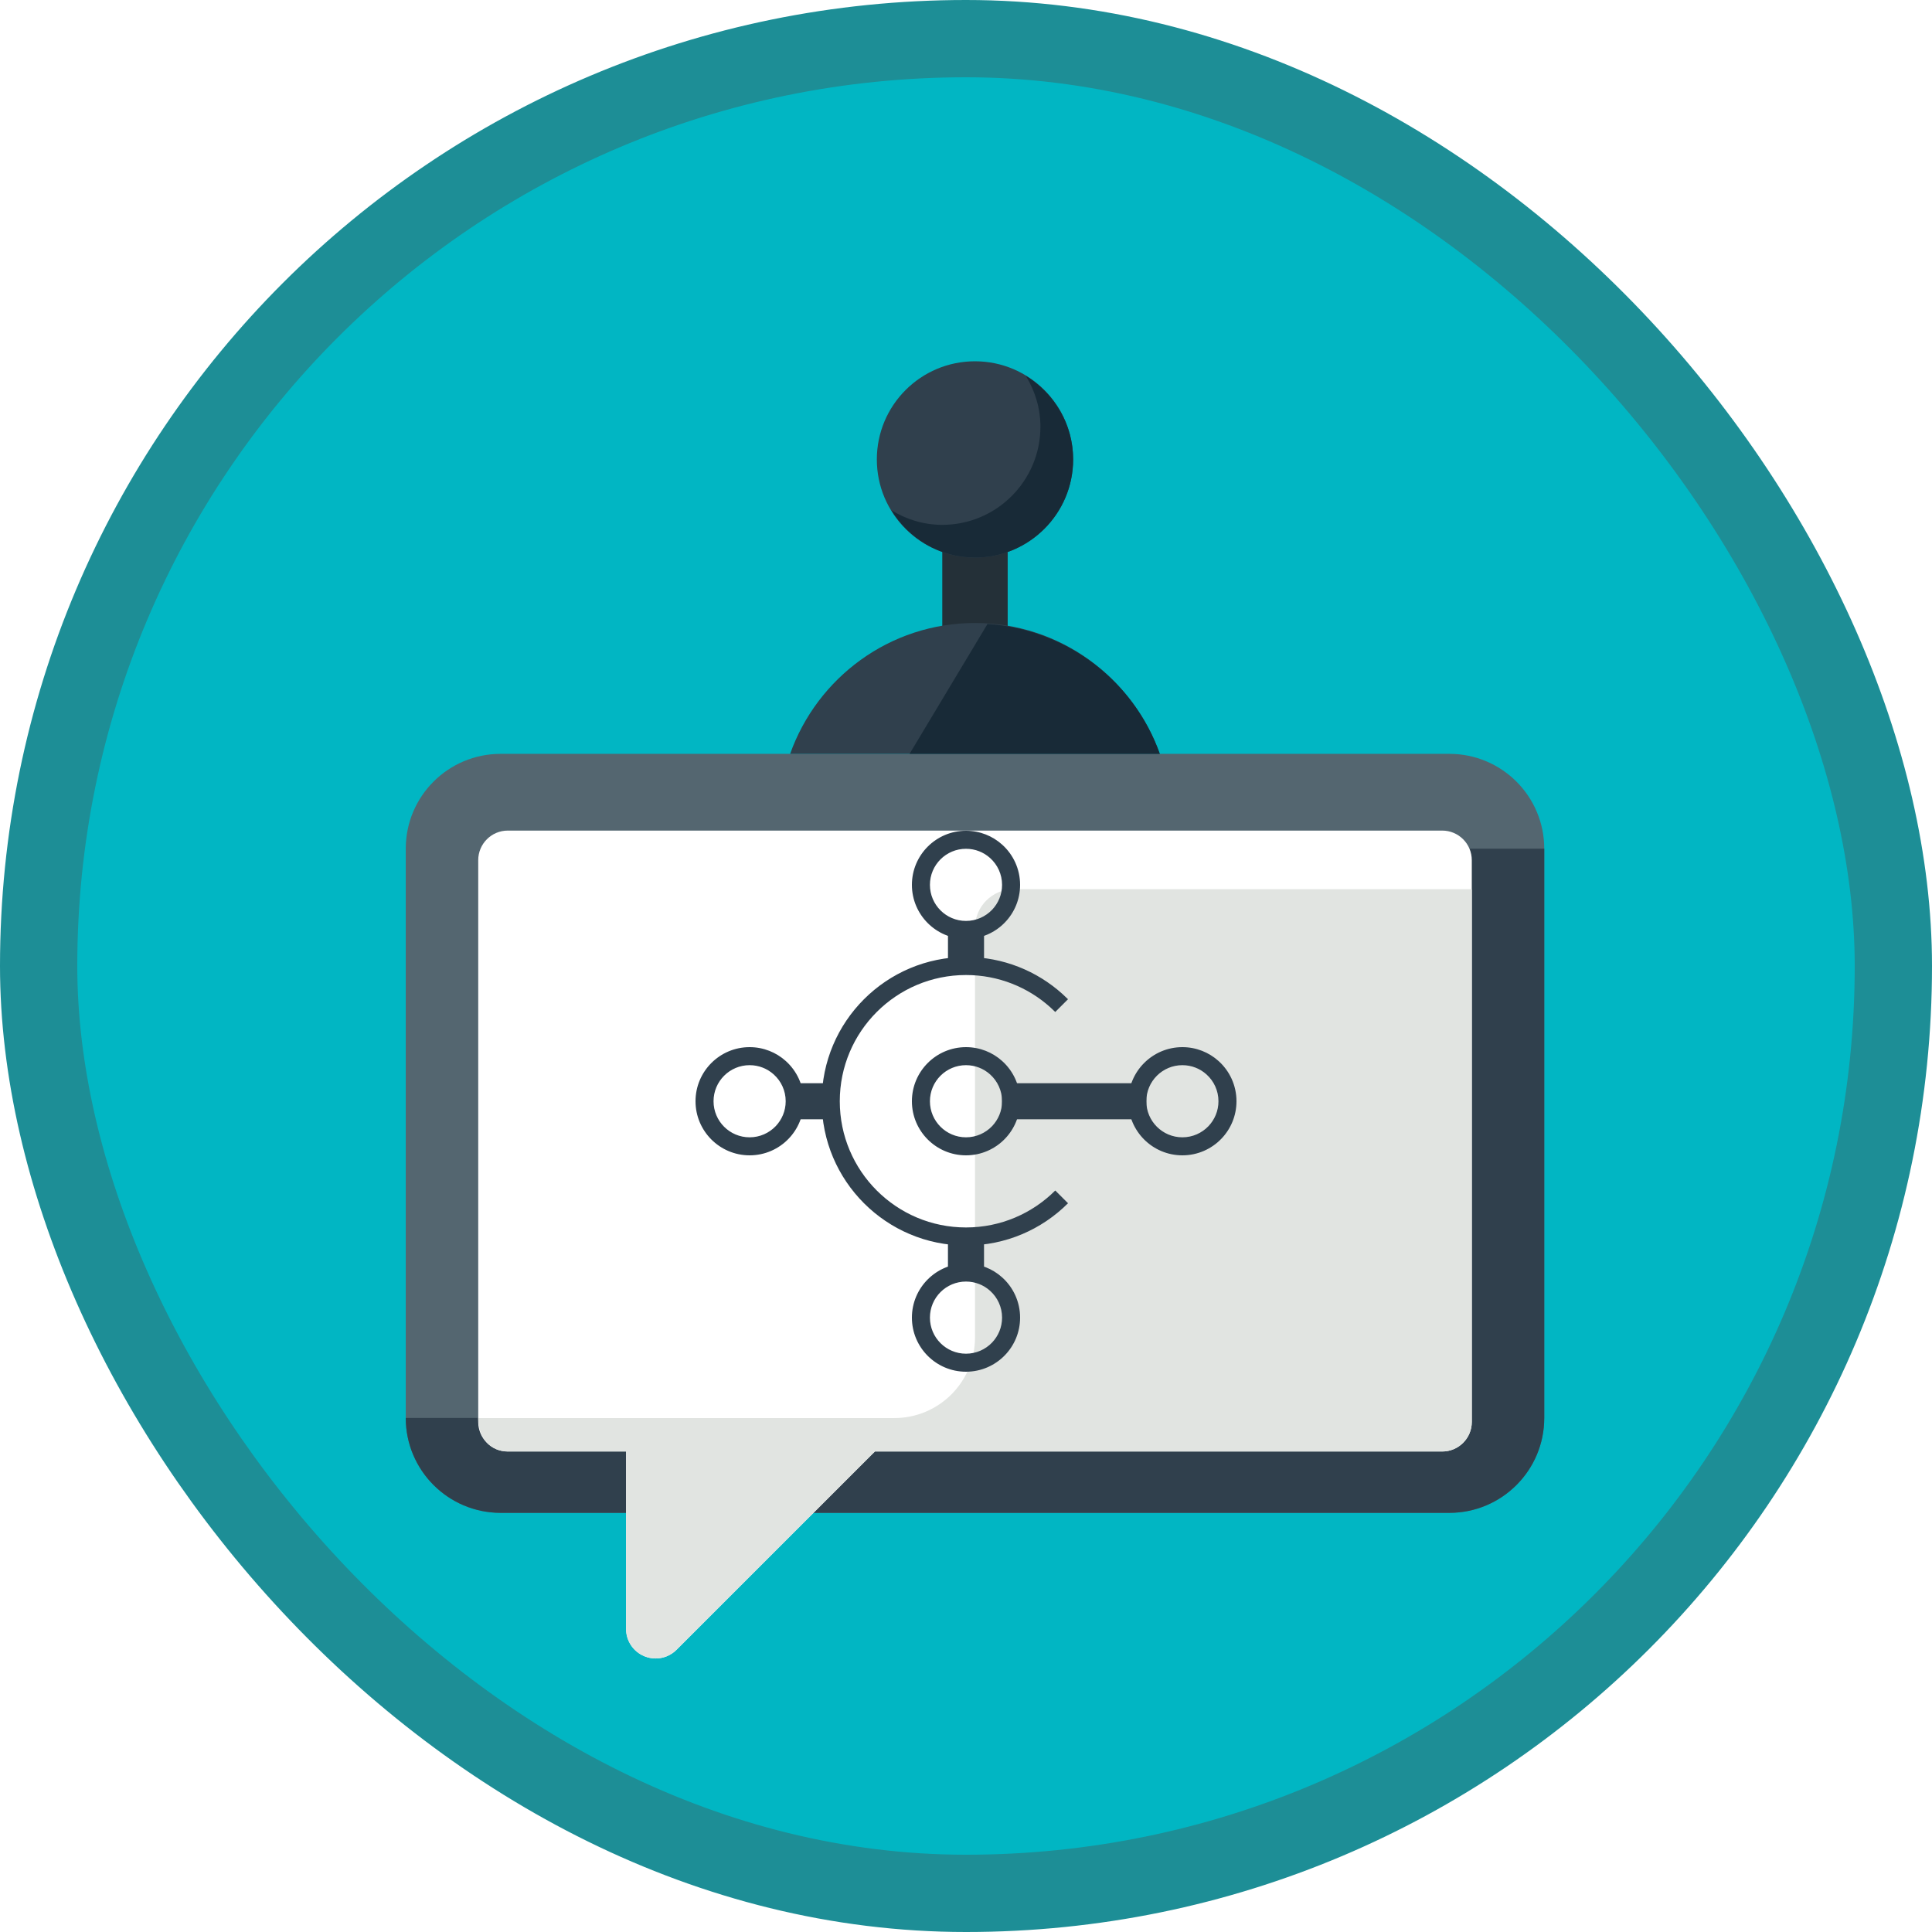 <?xml version="1.0" encoding="UTF-8"?>
<svg width="100px" height="100px" viewBox="0 0 100 100" version="1.1" xmlns="http://www.w3.org/2000/svg" xmlns:xlink="http://www.w3.org/1999/xlink">
    <!-- Generator: Sketch 55.2 (78181) - https://sketchapp.com -->
    <title>Deploy and Configure Microsoft Dynamics 365 Business Central/administer-business-central-online</title>
    <desc>Created with Sketch.</desc>
    <defs>
        <rect id="path-1" x="0" y="0" width="96" height="96" rx="48"></rect>
        <filter x="-6.8%" y="-5.8%" width="113.6%" height="111.6%" filterUnits="objectBoundingBox" id="filter-3">
            <feOffset dx="0" dy="2" in="SourceAlpha" result="shadowOffsetOuter1"></feOffset>
            <feColorMatrix values="0 0 0 0 0   0 0 0 0 0   0 0 0 0 0  0 0 0 0.101 0" type="matrix" in="shadowOffsetOuter1" result="shadowMatrixOuter1"></feColorMatrix>
            <feMerge>
                <feMergeNode in="shadowMatrixOuter1"></feMergeNode>
                <feMergeNode in="SourceGraphic"></feMergeNode>
            </feMerge>
        </filter>
    </defs>
    <g id="Badges" stroke="none" stroke-width="1" fill="none" fill-rule="evenodd">
        <g id="Deploy-and-Configure-Microsoft-Dynamics-365-Business-Central" transform="translate(-50, -260)">
            <g id="Deploy-and-Configure-Microsoft-Dynamics-365-Business-Central/administer-business-central-online" transform="translate(50, 260)">
                <g id="Mask" transform="translate(2, 2)">
                    <mask id="mask-2" fill="white">
                        <use xlink:href="#path-1"></use>
                    </mask>
                    <use id="BG" fill="#01B6C3" xlink:href="#path-1"></use>
                    <g id="Robot" filter="url(#filter-3)" mask="url(#mask-2)">
                        <g transform="translate(19, 14)">
                            <g id="Group-4">
                                <path d="M54.02,60.304 L4.913,60.304 C2.2,60.304 0.002,58.102 0.002,55.393 L0.002,25.929 C0.002,23.214 2.2,21.019 4.913,21.019 L54.02,21.019 C56.73,21.019 58.93,23.214 58.93,25.929 L58.93,55.393 C58.93,58.102 56.73,60.304 54.02,60.304" id="Fill-302" fill="#546670"></path>
                                <path d="M24.556,55.393 L0.002,55.393 C0.002,58.102 2.2,60.304 4.913,60.304 L54.02,60.304 C56.73,60.304 58.93,58.107 58.93,55.393 L58.93,25.929 L31.466,25.929 C30.362,25.929 29.466,26.825 29.466,27.929 L29.466,50.483 C29.466,53.196 27.266,55.393 24.556,55.393 Z" id="Fill-303" fill="#30404D"></path>
                                <g id="Group-2" transform="translate(19.304, 0.7)">
                                    <path d="M10.161,16.933 C9.225,16.933 8.468,16.023 8.468,14.899 L8.468,8.803 C8.468,7.682 9.225,6.773 10.161,6.773 C11.096,6.773 11.854,7.682 11.854,8.803 L11.854,14.899 C11.854,16.023 11.096,16.933 10.161,16.933" id="Fill-304" fill="#243038"></path>
                                    <path d="M15.241,5.08 C15.241,7.884 12.964,10.16 10.161,10.16 C7.354,10.16 5.081,7.884 5.081,5.08 C5.081,2.276 7.354,0 10.161,0 C12.964,0 15.241,2.276 15.241,5.08" id="Fill-305" fill="#30404D"></path>
                                    <path d="M12.793,0.755 C13.262,1.524 13.548,2.42 13.548,3.387 C13.548,6.191 11.27,8.466 8.468,8.466 C7.499,8.466 6.605,8.182 5.835,7.711 C6.727,9.174 8.322,10.16 10.161,10.16 C12.964,10.16 15.241,7.884 15.241,5.08 C15.241,3.243 14.254,1.648 12.793,0.755" id="Fill-306" fill="#182A37"></path>
                                    <path d="M19.728,20.319 C18.328,16.379 14.574,13.546 10.161,13.546 C5.747,13.546 1.995,16.379 0.593,20.319 L19.728,20.319" id="Fill-307" fill="#30404D"></path>
                                    <path d="M10.808,13.597 L6.775,20.319 L19.728,20.319 C18.397,16.575 14.934,13.861 10.808,13.597" id="Fill-321" fill="#182A37"></path>
                                </g>
                            </g>
                            <g id="Group" transform="translate(3.558, 24.73)">
                                <path d="M1.725,0.261 C0.88,0.261 0.195,0.947 0.195,1.792 L0.195,30.869 C0.195,31.713 0.88,32.399 1.725,32.399 L7.847,32.399 L7.847,41.581 C7.847,42.2 8.219,42.758 8.792,42.995 C8.981,43.073 9.18,43.112 9.376,43.112 C9.775,43.112 10.167,42.956 10.459,42.663 L20.724,32.399 L50.092,32.399 C50.936,32.399 51.622,31.713 51.622,30.869 L51.622,1.792 C51.622,0.947 50.936,0.261 50.092,0.261 L1.725,0.261 Z" id="Fill-138" fill="#FFFFFF"></path>
                                <path d="M7.847,32.399 L7.847,41.581 C7.847,42.2 8.219,42.758 8.792,42.995 C8.981,43.073 9.18,43.112 9.376,43.112 C9.775,43.112 10.167,42.956 10.459,42.663 L20.724,32.399 L7.847,32.399 Z" id="Fill-138-Copy-2" fill="#E1E4E1"></path>
                                <path d="M51.622,3.294 L51.622,30.869 C51.622,31.713 50.936,32.399 50.092,32.399 L20.724,32.399 L20.603,32.52 L7.847,32.52 L7.847,32.399 L1.725,32.399 C0.834,32.399 0.195,31.708 0.195,30.669 L21.731,30.669 C24.037,30.669 25.908,28.801 25.908,26.494 L25.908,5.294 C25.908,4.189 26.804,3.294 27.908,3.294 L51.622,3.294 Z" id="Fill-138-Copy" fill="#E1E4E1"></path>
                            </g>
                        </g>
                    </g>
                    <g id="Business-Central-logo" mask="url(#mask-2)" fill="#30404D">
                        <g transform="translate(34, 41)">
                            <path d="M19.28,8.72 L18.62,9.38 C18.537,9.298 18.452,9.217 18.365,9.139 C17.208,8.099 15.678,7.467 14,7.467 C10.392,7.467 7.467,10.392 7.467,14 C7.467,17.608 10.392,20.533 14,20.533 C15.804,20.533 17.437,19.802 18.62,18.62 L19.28,19.28 C17.929,20.631 16.062,21.467 14,21.467 C9.876,21.467 6.533,18.124 6.533,14 C6.533,9.876 9.876,6.533 14,6.533 C15.918,6.533 17.667,7.256 18.989,8.445 C19.088,8.534 19.185,8.626 19.28,8.72 Z" id="Combined-Shape"></path>
                            <path d="M14,5.6 C12.454,5.6 11.2,4.346 11.2,2.8 C11.2,1.254 12.454,0 14,0 C14.719,0 15.375,0.271 15.871,0.717 C16.441,1.229 16.8,1.973 16.8,2.8 C16.8,3.554 16.502,4.239 16.017,4.742 C15.508,5.271 14.792,5.6 14,5.6 Z M14,4.667 C14.528,4.667 15.005,4.447 15.345,4.095 C15.668,3.759 15.867,3.303 15.867,2.8 C15.867,2.249 15.628,1.753 15.247,1.411 C14.917,1.114 14.479,0.933 14,0.933 C12.969,0.933 12.133,1.769 12.133,2.8 C12.133,3.831 12.969,4.667 14,4.667 Z" id="Combined-Shape"></path>
                            <path d="M14,16.8 C12.454,16.8 11.2,15.546 11.2,14 C11.2,12.454 12.454,11.2 14,11.2 C14.719,11.2 15.375,11.471 15.871,11.917 C16.441,12.429 16.8,13.173 16.8,14 C16.8,14.754 16.502,15.439 16.017,15.942 C15.508,16.471 14.792,16.8 14,16.8 Z M14,15.867 C14.528,15.867 15.005,15.647 15.345,15.295 C15.668,14.959 15.867,14.503 15.867,14 C15.867,13.449 15.628,12.953 15.247,12.611 C14.917,12.314 14.479,12.133 14,12.133 C12.969,12.133 12.133,12.969 12.133,14 C12.133,15.031 12.969,15.867 14,15.867 Z" id="Combined-Shape"></path>
                            <path d="M25.2,16.8 C23.654,16.8 22.4,15.546 22.4,14 C22.4,12.454 23.654,11.2 25.2,11.2 C25.919,11.2 26.575,11.471 27.071,11.917 C27.641,12.429 28,13.173 28,14 C28,14.754 27.702,15.439 27.217,15.942 C26.708,16.471 25.992,16.8 25.2,16.8 Z M25.2,15.867 C25.728,15.867 26.205,15.647 26.545,15.295 C26.868,14.959 27.067,14.503 27.067,14 C27.067,13.449 26.828,12.953 26.447,12.611 C26.117,12.314 25.679,12.133 25.2,12.133 C24.169,12.133 23.333,12.969 23.333,14 C23.333,15.031 24.169,15.867 25.2,15.867 Z" id="Combined-Shape"></path>
                            <path d="M14,28 C12.454,28 11.2,26.746 11.2,25.2 C11.2,23.654 12.454,22.4 14,22.4 C14.719,22.4 15.375,22.671 15.871,23.117 C16.441,23.629 16.8,24.373 16.8,25.2 C16.8,25.954 16.502,26.639 16.017,27.142 C15.508,27.671 14.792,28 14,28 Z M14,27.067 C14.528,27.067 15.005,26.847 15.345,26.495 C15.668,26.159 15.867,25.703 15.867,25.2 C15.867,24.649 15.628,24.153 15.247,23.811 C14.917,23.514 14.479,23.333 14,23.333 C12.969,23.333 12.133,24.169 12.133,25.2 C12.133,26.231 12.969,27.067 14,27.067 Z" id="Combined-Shape"></path>
                            <rect id="Rectangle" x="15.867" y="13.067" width="7.467" height="1.867"></rect>
                            <polygon id="Rectangle" transform="translate(14, 6.067) rotate(90) translate(-14, -6.067) " points="13.067 5.133 14.933 5.133 14.933 7 13.067 7"></polygon>
                            <rect id="Rectangle" x="5.133" y="13.067" width="1.867" height="1.867"></rect>
                            <polygon id="Rectangle" transform="translate(14, 21.933) rotate(90) translate(-14, -21.933) " points="13.067 21 14.933 21 14.933 22.867 13.067 22.867"></polygon>
                            <path d="M2.8,16.8 C1.254,16.8 -2.90922841e-12,15.546 -2.90922841e-12,14 C-2.90922841e-12,12.454 1.254,11.2 2.8,11.2 C3.519,11.2 4.175,11.471 4.671,11.917 C5.241,12.429 5.6,13.173 5.6,14 C5.6,14.754 5.302,15.439 4.817,15.942 C4.308,16.471 3.592,16.8 2.8,16.8 Z M2.8,15.867 C3.328,15.867 3.805,15.647 4.145,15.295 C4.468,14.959 4.667,14.503 4.667,14 C4.667,13.449 4.428,12.953 4.047,12.611 C3.717,12.314 3.279,12.133 2.8,12.133 C1.769,12.133 0.933,12.969 0.933,14 C0.933,15.031 1.769,15.867 2.8,15.867 Z" id="Combined-Shape"></path>
                        </g>
                    </g>
                </g>
                <g id="Dynamic-Border" stroke="#1D8E96" stroke-width="4">
                    <rect id="Azure-Border" x="2" y="2" width="96" height="96" rx="48"></rect>
                </g>
            </g>
        </g>
    </g>
</svg>